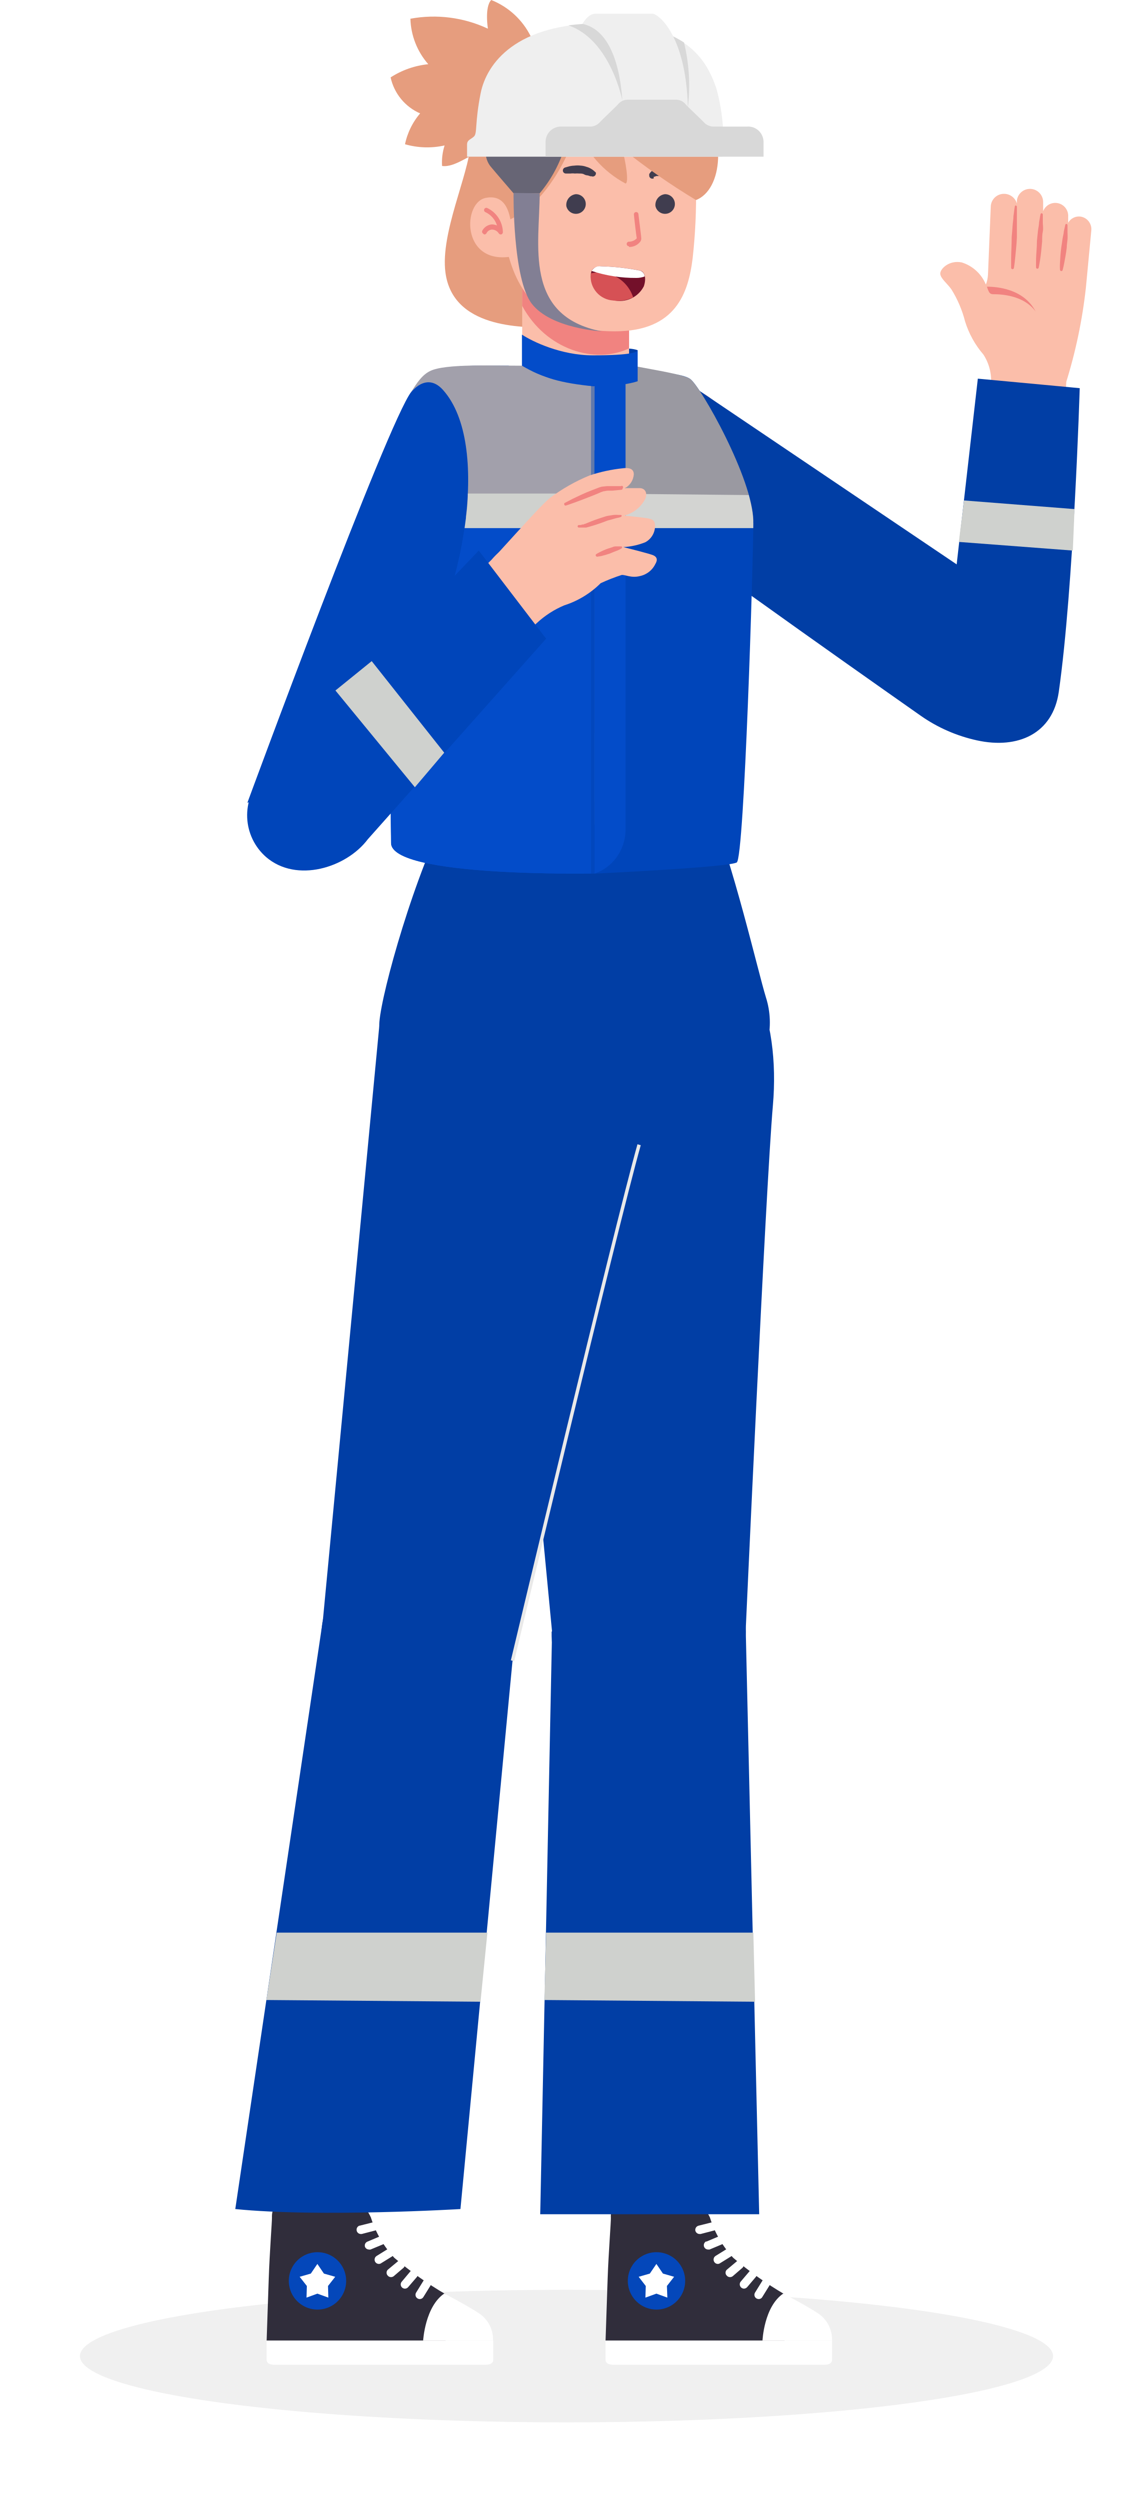 <svg width="248" height="547" viewBox="0 0 248 547" fill="none" xmlns="http://www.w3.org/2000/svg">
<path d="M136.548 76.235C137.153 76.235 138.438 76.235 139.572 76.613C139.572 77.52 137.556 78.251 136.548 78.502C136.296 77.747 135.943 76.235 136.548 76.235Z" fill="#013FA9"/>
<path d="M117.296 19.666C118.379 15.76 117.981 11.592 116.178 7.963C114.375 4.333 111.295 1.497 107.529 0C106.032 1.497 106.794 6.275 106.794 6.275C101.506 3.797 95.575 3.035 89.832 4.096C89.936 7.768 91.32 11.287 93.744 14.047C90.806 14.343 87.981 15.333 85.5 16.935C85.876 18.666 86.658 20.282 87.781 21.652C88.904 23.021 90.336 24.104 91.959 24.812C90.306 26.747 89.168 29.068 88.651 31.56C91.471 32.373 94.451 32.464 97.315 31.822C96.853 33.271 96.666 34.794 96.764 36.312C99.484 36.712 102.868 33.794 105.5 33C108.132 32.206 110.955 29.837 113 28C115.713 24.469 116.525 24.052 117.296 19.666Z" fill="#E69D7E"/>
<path d="M103 31.5C102.58 38.3 96.37 50.963 97.499 59.602C99.074 71.784 114.145 71.653 119.974 71.653H128.612V33.844L103 31.5Z" fill="#E69D7E"/>
<path d="M114.303 57.658V79.95C114.303 79.95 116.062 87.617 127.825 87.617C130.165 87.814 132.492 87.108 134.328 85.643C136.164 84.178 137.37 82.066 137.697 79.74V57.684L114.303 57.658Z" fill="#FBBEAA"/>
<path d="M137.697 76.221C130.319 79.74 119.528 76.589 114.303 66.927V57.658H137.697V76.221Z" fill="#F18380"/>
<path d="M152.348 40.539C152.444 45.87 152.199 51.203 151.613 56.503C150.668 64.091 147.963 72.493 134.573 72.493C121.182 72.493 114.329 66.427 111.467 56.503C109.734 50.516 106.216 41.642 107.66 31.402C109.104 21.162 115.274 14.467 129.82 14.073C144.366 13.679 153.845 20.217 152.348 40.539Z" fill="#FBBEAA"/>
<path d="M123.965 45.108C124.054 45.503 124.253 45.866 124.539 46.154C124.825 46.441 125.187 46.642 125.582 46.733C125.977 46.824 126.39 46.802 126.773 46.669C127.156 46.535 127.494 46.297 127.747 45.98C128 45.663 128.159 45.282 128.205 44.879C128.251 44.476 128.182 44.068 128.006 43.703C127.831 43.337 127.555 43.029 127.212 42.813C126.869 42.597 126.471 42.482 126.066 42.482C125.755 42.515 125.453 42.609 125.179 42.759C124.904 42.909 124.662 43.112 124.467 43.356C124.272 43.6 124.127 43.881 124.041 44.182C123.954 44.482 123.929 44.797 123.965 45.108Z" fill="#403D4F"/>
<path d="M143.473 45.108C143.562 45.503 143.761 45.866 144.047 46.154C144.333 46.441 144.695 46.642 145.09 46.733C145.485 46.824 145.898 46.802 146.281 46.669C146.664 46.535 147.002 46.297 147.255 45.98C147.508 45.663 147.667 45.282 147.713 44.879C147.759 44.476 147.69 44.068 147.514 43.703C147.339 43.337 147.063 43.029 146.72 42.813C146.377 42.597 145.979 42.482 145.574 42.482C145.263 42.515 144.961 42.609 144.687 42.759C144.412 42.909 144.17 43.112 143.975 43.356C143.78 43.6 143.635 43.881 143.549 44.182C143.463 44.482 143.437 44.797 143.473 45.108Z" fill="#403D4F"/>
<path d="M130.319 37.677C130.319 37.677 130.319 37.677 130.083 37.441C129.873 37.252 129.644 37.085 129.4 36.942C129.075 36.742 128.721 36.592 128.35 36.496C127.937 36.343 127.503 36.255 127.064 36.233C126.636 36.181 126.204 36.181 125.777 36.233C125.415 36.245 125.055 36.289 124.701 36.365L123.677 36.653C123.507 36.708 123.366 36.826 123.283 36.983C123.2 37.14 123.181 37.323 123.23 37.494C123.27 37.63 123.353 37.75 123.467 37.835C123.58 37.92 123.718 37.966 123.86 37.966H124.884C125.189 37.927 125.498 37.927 125.803 37.966C126.153 37.94 126.504 37.94 126.854 37.966C127.195 37.966 127.536 37.966 127.851 38.15C128.166 38.334 128.429 38.36 128.691 38.386L129.243 38.57H129.479C129.643 38.641 129.828 38.646 129.995 38.582C130.162 38.518 130.297 38.391 130.372 38.229C130.418 38.139 130.442 38.041 130.442 37.94C130.442 37.84 130.418 37.74 130.372 37.651L130.319 37.677Z" fill="#403D4F"/>
<path d="M143.08 38.675H143.237L143.657 38.517H143.946H144.235C144.467 38.441 144.704 38.38 144.944 38.334C145.187 38.295 145.435 38.295 145.679 38.334C145.905 38.294 146.136 38.294 146.362 38.334H147.202C147.378 38.327 147.545 38.252 147.668 38.125C147.79 37.998 147.858 37.828 147.858 37.651C147.853 37.521 147.811 37.395 147.736 37.288C147.662 37.181 147.559 37.097 147.438 37.047L146.624 36.758C146.327 36.661 146.018 36.608 145.705 36.601C145.357 36.549 145.003 36.549 144.655 36.601C143.965 36.67 143.31 36.934 142.765 37.362C142.567 37.494 142.397 37.663 142.266 37.861C142.134 38.019 142.134 38.071 142.108 38.071V38.334C142.094 38.457 142.113 38.583 142.165 38.696C142.216 38.809 142.298 38.906 142.401 38.977C142.503 39.047 142.623 39.088 142.748 39.095C142.872 39.102 142.996 39.075 143.106 39.016L143.08 38.675Z" fill="#403D4F"/>
<path d="M137.697 54.035C138.138 54.045 138.575 53.959 138.979 53.782C139.383 53.605 139.743 53.342 140.034 53.011C140.148 52.898 140.237 52.763 140.296 52.614C140.355 52.464 140.382 52.305 140.375 52.144C140.375 51.856 139.903 48.232 139.745 46.893C139.745 46.761 139.693 46.634 139.599 46.54C139.506 46.447 139.379 46.394 139.246 46.394C139.114 46.394 138.987 46.447 138.894 46.54C138.8 46.634 138.748 46.761 138.748 46.893C138.748 47.103 139.299 51.856 139.378 52.144C139.16 52.378 138.895 52.565 138.601 52.691C138.308 52.818 137.991 52.882 137.671 52.88C137.539 52.88 137.412 52.932 137.318 53.026C137.225 53.119 137.172 53.246 137.172 53.378C137.172 53.511 137.225 53.638 137.318 53.731C137.412 53.825 137.539 53.877 137.671 53.877L137.697 54.035Z" fill="#F18380"/>
<path d="M140.165 59.207C141.163 59.47 141.504 60.94 140.927 62.647C140.323 63.821 139.343 64.759 138.144 65.311C136.944 65.863 135.595 65.997 134.31 65.693C133.613 65.656 132.931 65.481 132.302 65.177C131.673 64.874 131.112 64.448 130.65 63.925C130.188 63.402 129.835 62.792 129.611 62.13C129.388 61.469 129.298 60.77 129.348 60.074C129.348 58.945 130.109 58.262 131.58 58.262C134.463 58.338 137.335 58.654 140.165 59.207Z" fill="#73102A"/>
<path d="M129.295 60.074C129.295 60.074 129.295 59.916 129.295 59.811C131.221 59.36 133.246 59.649 134.968 60.622C136.69 61.595 137.983 63.18 138.59 65.062C137.231 65.728 135.702 65.966 134.205 65.745C133.508 65.702 132.826 65.52 132.2 65.21C131.574 64.901 131.016 64.469 130.558 63.941C130.101 63.413 129.754 62.799 129.537 62.135C129.32 61.471 129.238 60.77 129.295 60.074Z" fill="#D65155"/>
<path d="M139.273 60.809C135.956 60.836 132.656 60.322 129.505 59.286C129.699 58.931 129.996 58.642 130.357 58.459C130.718 58.277 131.126 58.208 131.527 58.262C134.41 58.338 137.282 58.654 140.113 59.208C140.387 59.3 140.628 59.471 140.806 59.7C140.983 59.929 141.089 60.205 141.11 60.494C140.521 60.708 139.899 60.815 139.273 60.809Z" fill="white"/>
<path d="M126.381 28.146C126.381 28.146 121.733 44.215 110.627 48.442C109.337 48.458 108.063 48.164 106.911 47.583C105.76 47.003 104.765 46.154 104.01 45.108C101.06 38.903 104.083 31.722 105.5 25C107.364 16.808 113.358 6.433 131.317 8.901C140.9 7.063 145.206 10.312 152.348 20C159.49 29.689 158.098 41.537 152.348 43.769C146.692 40.364 141.271 36.583 136.122 32.452C136.909 34.92 137.75 40.145 136.909 40.145C132.056 37.561 128.312 33.295 126.381 28.146Z" fill="#E69D7E"/>
<path d="M111.992 50.385C111.782 46.815 110.811 42.508 106.478 43.27C101.227 44.031 100.86 57.816 111.73 56.162L111.992 50.385Z" fill="#FBBEAA"/>
<path d="M106.032 51.305C106.122 51.301 106.21 51.275 106.288 51.229C106.366 51.183 106.431 51.119 106.478 51.042C106.587 50.81 106.757 50.611 106.97 50.468C107.183 50.325 107.43 50.242 107.686 50.228C107.986 50.231 108.281 50.31 108.542 50.456C108.804 50.603 109.024 50.814 109.183 51.068C109.242 51.163 109.331 51.235 109.435 51.273C109.54 51.311 109.655 51.313 109.76 51.278C109.861 51.235 109.946 51.161 110.002 51.066C110.059 50.972 110.085 50.863 110.076 50.753C110.042 49.646 109.702 48.57 109.095 47.643C108.489 46.716 107.637 45.975 106.636 45.502C106.573 45.477 106.506 45.465 106.438 45.468C106.37 45.47 106.304 45.486 106.242 45.514C106.181 45.543 106.126 45.584 106.081 45.635C106.036 45.685 106.002 45.744 105.98 45.809C105.959 45.873 105.951 45.941 105.956 46.008C105.962 46.076 105.981 46.141 106.013 46.201C106.045 46.261 106.089 46.313 106.142 46.356C106.195 46.398 106.256 46.429 106.321 46.447C106.907 46.736 107.428 47.14 107.853 47.637C108.277 48.134 108.596 48.712 108.789 49.335C108.424 49.179 108.031 49.099 107.634 49.099C107.209 49.139 106.801 49.282 106.444 49.515C106.087 49.749 105.793 50.065 105.586 50.438C105.553 50.495 105.531 50.558 105.523 50.623C105.514 50.688 105.519 50.754 105.536 50.818C105.553 50.881 105.582 50.941 105.622 50.992C105.663 51.044 105.713 51.088 105.77 51.121C105.834 51.209 105.927 51.274 106.032 51.305Z" fill="#F18380"/>
<g opacity="0.3" filter="url(#filter0_f_110_6)">
<ellipse cx="106.5" cy="14.5" rx="106.5" ry="14.5" transform="matrix(1 0 0 -1 17.5 530)" fill="#CBCBCB"/>
</g>
<path d="M83.045 223.601C83.578 216.886 90.778 191.14 98.511 176.473C98.511 176.473 115.382 178.604 126.247 178.639C137.582 178.676 155.191 176.473 155.191 176.473C160.234 187.891 165.979 212.837 167.652 218.219C168.662 221.386 168.785 224.768 168.007 227.999C167.229 231.231 165.58 234.187 163.24 236.547C157.494 243.068 142.682 250.535 139.264 250.535C124.557 248.434 110.143 244.643 96.305 239.238C88.499 235.965 82.535 230.341 83.045 223.601Z" fill="#013EA5"/>
<path d="M216.937 83.768C217.037 81.583 216.452 79.422 215.265 77.586C213.436 75.465 212.065 72.989 211.24 70.313C210.605 67.829 209.591 65.458 208.234 63.283C207.264 61.949 205.81 60.858 205.81 59.84C205.81 58.822 207.749 56.858 210.513 57.416C211.697 57.785 212.784 58.411 213.698 59.249C214.612 60.087 215.329 61.117 215.798 62.264C216.063 61.565 216.218 60.829 216.258 60.083L216.865 45.222C216.874 44.837 216.96 44.457 217.118 44.106C217.277 43.754 217.504 43.438 217.786 43.176C218.069 42.914 218.401 42.711 218.763 42.58C219.125 42.448 219.51 42.39 219.895 42.41C220.508 42.436 221.097 42.653 221.579 43.032C222.062 43.41 222.414 43.93 222.586 44.519V43.84C222.679 43.117 223.042 42.457 223.602 41.991C224.162 41.526 224.878 41.289 225.605 41.329C226.332 41.368 227.018 41.682 227.523 42.206C228.029 42.731 228.318 43.427 228.331 44.155V46.216C228.574 45.58 229.037 45.053 229.636 44.731C230.235 44.409 230.93 44.312 231.594 44.459C232.258 44.606 232.847 44.986 233.254 45.531C233.661 46.076 233.858 46.749 233.81 47.428V48.737C234.071 48.278 234.46 47.906 234.929 47.665C235.399 47.424 235.928 47.324 236.453 47.379C237.171 47.471 237.826 47.838 238.279 48.404C238.731 48.969 238.946 49.689 238.877 50.41L237.689 62.943C236.911 70.01 235.45 76.984 233.325 83.768C233.3 84.901 233.037 86.015 232.555 87.041C232.073 88.066 231.381 88.979 230.525 89.721C229.669 90.463 228.667 91.018 227.583 91.349C226.5 91.681 225.359 91.782 224.234 91.647C223.216 91.681 222.203 91.495 221.263 91.103C220.323 90.711 219.478 90.121 218.786 89.374C218.094 88.627 217.571 87.74 217.252 86.772C216.933 85.805 216.826 84.78 216.937 83.768Z" fill="#FBBEAA"/>
<path d="M135.239 479.411C135.239 477.077 136.166 474.839 137.817 473.188C139.467 471.538 141.705 470.611 144.039 470.611C146.373 470.611 148.612 471.538 150.262 473.188C151.912 474.839 152.839 477.077 152.839 479.411V498.539H135.239V479.411Z" fill="#FBBEAA"/>
<path d="M152.21 482.975C154.367 482.975 154.755 483.92 155.386 485.157C156.408 488.452 158.156 491.475 160.501 494.005C164.002 496.987 167.758 499.656 171.725 501.981V512.115H132.549C132.549 512.115 132.816 504.115 133.009 498.466C133.203 492.818 133.761 485.933 133.713 485.205C133.664 484.478 133.712 482.975 135.046 482.975H152.21Z" fill="#302D3B"/>
<path d="M137.421 499.023C137.416 500.267 137.781 501.485 138.469 502.521C139.157 503.557 140.137 504.366 141.286 504.844C142.434 505.322 143.698 505.448 144.919 505.207C146.139 504.965 147.26 504.367 148.139 503.487C149.019 502.608 149.617 501.487 149.859 500.267C150.1 499.046 149.974 497.782 149.496 496.634C149.018 495.485 148.209 494.505 147.173 493.817C146.137 493.129 144.919 492.764 143.675 492.769C142.019 492.775 140.431 493.436 139.26 494.608C138.088 495.779 137.427 497.366 137.421 499.023Z" fill="#0447BA"/>
<path d="M143.676 495.339L142.245 497.448L139.797 498.151L141.348 500.163L141.276 502.708L143.676 501.836L146.076 502.708L145.979 500.163L147.554 498.151L145.106 497.448L143.676 495.339Z" fill="white"/>
<path d="M171.458 501.812C171.458 501.812 177.01 504.745 179.094 506.175C180.06 506.829 180.844 507.717 181.374 508.755C181.903 509.794 182.162 510.95 182.125 512.115H166.9C166.9 512.115 167.215 504.672 171.458 501.812Z" fill="white"/>
<path d="M132.549 512.115V516.309C132.549 517.012 133.179 517.4 134.246 517.4H180.453C181.495 517.4 182.125 517.012 182.125 516.309V512.115H132.549Z" fill="white"/>
<path d="M166.9 498.975C167.035 498.769 167.244 498.623 167.484 498.569C167.724 498.515 167.975 498.556 168.185 498.684C168.29 498.748 168.38 498.833 168.452 498.933C168.523 499.033 168.574 499.146 168.601 499.265C168.628 499.385 168.631 499.509 168.61 499.63C168.588 499.751 168.543 499.866 168.476 499.969L166.852 502.587C166.774 502.723 166.66 502.835 166.524 502.912C166.387 502.989 166.233 503.027 166.076 503.024C165.897 503.021 165.721 502.971 165.567 502.878C165.462 502.814 165.372 502.729 165.3 502.63C165.229 502.53 165.178 502.417 165.151 502.297C165.124 502.177 165.121 502.053 165.143 501.933C165.164 501.812 165.209 501.696 165.276 501.593L166.9 498.975Z" fill="white"/>
<path d="M164.04 496.963C164.119 496.87 164.216 496.795 164.325 496.74C164.434 496.685 164.553 496.652 164.674 496.643C164.796 496.634 164.918 496.649 165.034 496.687C165.15 496.726 165.257 496.786 165.349 496.866C165.441 496.945 165.517 497.042 165.572 497.151C165.627 497.26 165.66 497.379 165.669 497.5C165.678 497.622 165.663 497.744 165.624 497.86C165.586 497.975 165.526 498.083 165.446 498.175L163.555 500.405C163.468 500.507 163.36 500.59 163.239 500.649C163.118 500.707 162.986 500.74 162.852 500.745C162.676 500.741 162.505 500.689 162.358 500.594C162.21 500.499 162.092 500.364 162.016 500.206C161.941 500.047 161.911 499.871 161.93 499.696C161.949 499.522 162.017 499.356 162.125 499.217L164.04 496.963Z" fill="white"/>
<path d="M161.349 494.709C161.542 494.584 161.774 494.534 162.001 494.568C162.228 494.602 162.435 494.717 162.583 494.892C162.731 495.067 162.811 495.29 162.807 495.519C162.803 495.749 162.716 495.969 162.562 496.139L160.404 498.006C160.235 498.149 160.02 498.226 159.798 498.224C159.664 498.229 159.532 498.203 159.41 498.148C159.288 498.093 159.18 498.011 159.095 497.909C159.005 497.825 158.934 497.723 158.885 497.611C158.836 497.498 158.811 497.377 158.811 497.254C158.811 497.131 158.836 497.01 158.885 496.897C158.934 496.785 159.005 496.683 159.095 496.6L161.349 494.709Z" fill="white"/>
<path d="M156.621 493.593L159.045 492.09C159.258 491.964 159.512 491.927 159.752 491.986C159.992 492.045 160.2 492.195 160.33 492.405C160.396 492.51 160.44 492.626 160.46 492.748C160.479 492.87 160.474 492.995 160.445 493.114C160.415 493.234 160.362 493.347 160.288 493.446C160.215 493.545 160.122 493.628 160.015 493.69L157.591 495.193C157.447 495.289 157.278 495.339 157.106 495.339C156.948 495.335 156.794 495.291 156.658 495.21C156.522 495.129 156.409 495.015 156.33 494.878C156.202 494.668 156.161 494.417 156.215 494.177C156.269 493.937 156.415 493.727 156.621 493.593Z" fill="white"/>
<path d="M154.585 490.466L157.3 489.327C157.532 489.23 157.792 489.23 158.024 489.325C158.256 489.421 158.44 489.605 158.536 489.836C158.584 489.949 158.608 490.07 158.608 490.192C158.608 490.315 158.584 490.436 158.536 490.549C158.489 490.662 158.419 490.764 158.332 490.85C158.245 490.935 158.141 491.003 158.027 491.048L155.312 492.188H154.949C154.739 492.176 154.54 492.096 154.381 491.959C154.223 491.822 154.114 491.637 154.073 491.431C154.031 491.226 154.059 491.013 154.151 490.825C154.244 490.637 154.397 490.485 154.585 490.394V490.466Z" fill="white"/>
<path d="M152.888 486.975L155.894 486.223C156.132 486.165 156.383 486.204 156.592 486.332C156.802 486.459 156.952 486.664 157.009 486.902C157.067 487.14 157.028 487.391 156.901 487.6C156.774 487.809 156.569 487.959 156.331 488.017L153.349 488.793H153.131C152.922 488.791 152.719 488.721 152.553 488.594C152.387 488.468 152.267 488.291 152.209 488.09C152.157 487.852 152.199 487.604 152.325 487.396C152.452 487.189 152.653 487.038 152.888 486.975Z" fill="white"/>
<path d="M122.366 357.082C122.633 345.348 130.536 339.676 142.245 339.967C153.954 340.257 162.391 346.391 162.124 358.1L152.839 480.357H135.239L122.366 357.082Z" fill="#FBBEAA"/>
<path d="M120.84 357.009C120.905 354.223 121.518 351.478 122.645 348.929C123.771 346.38 125.388 344.078 127.404 342.155C129.42 340.231 131.795 338.723 134.394 337.718C136.992 336.712 139.764 336.228 142.549 336.293C145.335 336.359 148.08 336.972 150.629 338.098C153.178 339.224 155.48 340.842 157.403 342.858C159.327 344.874 160.835 347.249 161.84 349.847C162.846 352.446 163.33 355.217 163.265 358.003L166.178 484.465H118.25L120.84 357.009Z" fill="#013EA5"/>
<path d="M61.056 479.411C61.056 477.077 61.983 474.839 63.634 473.188C65.284 471.538 67.522 470.611 69.856 470.611C72.19 470.611 74.429 471.538 76.079 473.188C77.729 474.839 78.656 477.077 78.656 479.411V498.539H61.056V479.411Z" fill="#FBBEAA"/>
<path d="M78.002 482.975C80.184 482.975 80.572 483.92 81.178 485.157C82.212 488.452 83.967 491.475 86.317 494.005C89.814 496.993 93.57 499.662 97.541 501.981V512.115H58.365C58.365 512.115 58.632 504.115 58.826 498.466C59.02 492.818 59.553 485.933 59.529 485.205C59.505 484.478 59.529 482.975 60.838 482.975H78.002Z" fill="#302D3B"/>
<path d="M63.214 499.023C63.209 500.266 63.574 501.482 64.26 502.518C64.948 503.554 65.927 504.363 67.073 504.842C68.22 505.32 69.484 505.448 70.703 505.209C71.923 504.969 73.044 504.373 73.924 503.496C74.805 502.619 75.405 501.5 75.65 500.281C75.894 499.063 75.771 497.799 75.296 496.65C74.822 495.502 74.017 494.52 72.984 493.829C71.951 493.137 70.736 492.769 69.493 492.769C67.832 492.769 66.239 493.427 65.062 494.599C63.885 495.771 63.221 497.362 63.214 499.023Z" fill="#0447BA"/>
<path d="M69.469 495.339L68.038 497.448L65.59 498.151L67.166 500.163L67.093 502.708L69.469 501.836L71.869 502.708L71.796 500.163L73.372 498.151L70.899 497.448L69.469 495.339Z" fill="white"/>
<path d="M97.251 501.812C97.251 501.812 102.826 504.745 104.887 506.175C105.857 506.824 106.645 507.711 107.176 508.751C107.706 509.79 107.961 510.949 107.917 512.115H92.62C92.62 512.115 93.032 504.672 97.251 501.812Z" fill="white"/>
<path d="M58.365 512.115V516.309C58.365 517.012 58.971 517.4 60.038 517.4H106.293C107.36 517.4 107.966 517.012 107.966 516.309V512.115H58.365Z" fill="white"/>
<path d="M92.717 498.975C92.849 498.766 93.059 498.618 93.299 498.564C93.54 498.509 93.793 498.552 94.002 498.684C94.211 498.816 94.359 499.025 94.414 499.266C94.468 499.507 94.425 499.76 94.293 499.969L92.669 502.587C92.585 502.723 92.467 502.835 92.327 502.911C92.186 502.988 92.029 503.027 91.869 503.024C91.696 503.024 91.528 502.974 91.384 502.878C91.279 502.814 91.189 502.729 91.117 502.63C91.046 502.53 90.995 502.417 90.968 502.297C90.941 502.177 90.938 502.053 90.96 501.933C90.981 501.812 91.026 501.696 91.093 501.593L92.717 498.975Z" fill="white"/>
<path d="M89.832 496.963C89.992 496.777 90.218 496.66 90.462 496.637C90.707 496.615 90.95 496.688 91.141 496.842C91.329 497.006 91.446 497.236 91.469 497.484C91.492 497.732 91.418 497.98 91.263 498.175L89.347 500.405C89.263 500.511 89.156 500.597 89.035 500.655C88.913 500.714 88.779 500.745 88.644 500.745C88.467 500.747 88.292 500.697 88.142 500.602C87.992 500.507 87.873 500.37 87.798 500.209C87.724 500.047 87.698 499.868 87.723 499.692C87.749 499.516 87.824 499.351 87.941 499.217L89.832 496.963Z" fill="white"/>
<path d="M87.166 494.709C87.359 494.584 87.59 494.534 87.817 494.568C88.044 494.602 88.251 494.717 88.4 494.892C88.548 495.067 88.627 495.29 88.624 495.519C88.62 495.749 88.532 495.969 88.378 496.139L86.196 498.006C86.027 498.149 85.812 498.226 85.59 498.224C85.457 498.227 85.325 498.2 85.203 498.146C85.082 498.091 84.974 498.01 84.887 497.909C84.801 497.823 84.732 497.721 84.685 497.609C84.638 497.496 84.614 497.376 84.614 497.254C84.614 497.132 84.638 497.012 84.685 496.899C84.732 496.787 84.801 496.685 84.887 496.6L87.166 494.709Z" fill="white"/>
<path d="M82.438 493.593L84.863 492.09C85.072 492.002 85.306 491.992 85.522 492.062C85.738 492.132 85.921 492.277 86.039 492.471C86.156 492.665 86.2 492.895 86.162 493.119C86.125 493.343 86.007 493.546 85.832 493.69L83.408 495.193C83.264 495.289 83.096 495.339 82.923 495.339C82.762 495.337 82.603 495.293 82.463 495.213C82.323 495.132 82.206 495.017 82.123 494.878C81.997 494.665 81.96 494.412 82.019 494.171C82.078 493.931 82.228 493.724 82.438 493.593Z" fill="white"/>
<path d="M216.647 85.393L206.95 146.266C205.35 153.903 207.822 160.812 216.647 162.024C218.276 162.236 219.931 162.115 221.511 161.668C223.092 161.221 224.565 160.458 225.842 159.424C227.118 158.39 228.171 157.107 228.937 155.654C229.702 154.201 230.165 152.607 230.295 150.969L233.253 85.514C234.029 79.332 231.338 75.211 226.635 74.701C220.865 74.071 217.81 77.49 216.647 85.393Z" fill="#FBBEAA"/>
<path d="M80.403 490.466L83.118 489.327C83.231 489.28 83.352 489.255 83.474 489.255C83.597 489.255 83.718 489.28 83.831 489.327C83.944 489.374 84.046 489.444 84.132 489.531C84.217 489.619 84.285 489.722 84.33 489.836C84.421 490.062 84.421 490.313 84.33 490.539C84.24 490.765 84.066 490.947 83.845 491.048L81.106 492.188C80.994 492.213 80.878 492.213 80.766 492.188C80.58 492.188 80.397 492.132 80.242 492.029C80.087 491.925 79.965 491.778 79.894 491.606C79.82 491.387 79.832 491.148 79.926 490.937C80.02 490.726 80.19 490.558 80.403 490.466Z" fill="white"/>
<path d="M78.704 486.975L81.686 486.224C81.927 486.165 82.182 486.203 82.395 486.33C82.608 486.457 82.763 486.662 82.826 486.902C82.855 487.02 82.86 487.142 82.841 487.262C82.823 487.382 82.781 487.497 82.718 487.601C82.655 487.704 82.572 487.795 82.474 487.866C82.376 487.938 82.265 487.989 82.147 488.017L79.165 488.793H78.923C78.704 488.777 78.498 488.684 78.34 488.533C78.182 488.381 78.082 488.179 78.056 487.962C78.03 487.744 78.081 487.524 78.199 487.34C78.317 487.156 78.496 487.018 78.704 486.951V486.975Z" fill="white"/>
<path d="M70.681 356.718C71.872 351.215 75.199 346.41 79.932 343.36C84.664 340.309 90.414 339.263 95.918 340.451C107.385 342.875 113.567 354.173 111.094 365.639L78.657 482.369H60.838L70.681 356.718Z" fill="#FBBEAA"/>
<path d="M70.681 354.415C71.997 349.044 75.355 344.398 80.043 341.465C84.73 338.532 90.377 337.543 95.782 338.708C101.188 339.873 105.925 343.1 108.988 347.704C112.051 352.308 113.198 357.924 112.185 363.36L100.786 483.331C100.786 483.331 69.9 485.174 51.5 483.331L70.681 354.415Z" fill="#013EA5"/>
<path d="M224.526 139.527L154.9 86.629C146.779 81.441 141.252 84.204 136.936 89.756C134.966 92.443 134.052 95.761 134.369 99.078C134.687 102.395 136.213 105.48 138.658 107.744L208.113 158.921C210.561 160.988 213.712 162.031 216.909 161.832C220.107 161.634 223.105 160.209 225.277 157.854L225.592 157.515C226.746 156.285 227.636 154.832 228.209 153.247C228.783 151.661 229.027 149.975 228.927 148.291C228.827 146.608 228.386 144.963 227.629 143.456C226.872 141.949 225.816 140.612 224.526 139.527Z" fill="#FBBEAA"/>
<path d="M138.658 107.72C138.015 107.167 137.43 106.55 136.912 105.878C136.454 104.152 136.395 102.345 136.74 100.594C137.084 98.842 137.823 97.192 138.9 95.769C142.561 90.12 150.246 85.683 153.664 86.532L157.058 88.253L195.483 117.345C192.082 125.337 187.488 132.767 181.858 139.381L138.658 107.72Z" fill="#F18380"/>
<path d="M149.154 82.847L209.407 123.484C209.153 125.562 214.036 82.847 214.036 82.847L236.337 84.928C236.337 84.928 235.035 128.418 231.753 151.386C230.45 160.501 222.863 163.957 213.867 161.995C209.426 161.026 205.244 159.203 201.523 156.591C185.534 145.368 140.676 113.757 137.009 109.781C130.681 102.92 130.681 97.78 134.318 92.132C137.954 86.483 145.736 81.998 149.154 82.847Z" fill="#013EA5"/>
<path d="M120.839 357.009L108.402 226.801C108.402 212.425 123.215 196.764 145.058 200.134C164.791 203.213 170.804 223.043 169.179 241.832C167.555 260.62 163.167 357.93 163.167 357.93C163.102 360.716 162.488 363.462 161.362 366.01C160.236 368.559 158.619 370.861 156.603 372.784C154.587 374.708 152.212 376.216 149.613 377.221C147.014 378.227 144.243 378.711 141.458 378.646C138.672 378.581 135.926 377.967 133.378 376.841C130.829 375.715 128.527 374.097 126.604 372.081C124.68 370.066 123.172 367.691 122.167 365.092C121.161 362.493 120.677 359.722 120.742 356.936L120.839 357.009Z" fill="#013EA5"/>
<path d="M70.681 354.415L83.045 224.231C85.663 210.098 103.239 197.564 124.064 204.982C142.852 211.698 145.034 232.304 139.894 250.462C134.755 268.62 112.185 363.361 112.185 363.361C110.869 368.731 107.511 373.377 102.823 376.31C98.136 379.243 92.489 380.233 87.084 379.068C81.678 377.903 76.94 374.675 73.877 370.071C70.814 365.468 69.668 359.851 70.681 354.415Z" fill="#013EA5"/>
<path d="M139.894 250.462C134.779 268.62 112.185 363.361 112.185 363.361" stroke="#E9E9E9" stroke-width="0.75" stroke-miterlimit="10"/>
<path d="M136.257 80.786C136.257 80.786 146.973 82.653 149.058 83.21C150.288 83.499 151.425 84.095 152.362 84.943C153.299 85.791 154.006 86.863 154.415 88.059C155.749 91.235 162.609 112.035 163.24 114.29C163.666 116.773 163.266 119.328 162.1 121.562C161.106 124.278 155.967 136.642 155.967 136.642L155.191 176.472L126.247 181.063L98.511 176.472C98.511 176.472 88.814 102.386 88.329 97.805C87.844 93.223 90.123 84.374 95.602 83.259C101.081 82.144 116.112 80.835 116.112 80.835L136.257 80.786Z" fill="#FBBEAA"/>
<path d="M156.55 160.457V174.46C137.592 176.206 107.385 174.97 96.039 174.46C95.506 170.46 94.948 163.672 94.366 159.163C109.809 159.551 135.314 160.99 156.55 160.457Z" fill="white"/>
<path d="M56.571 172.909L87.626 91.186C91.772 82.459 97.905 81.877 104.596 84.301C107.691 85.536 110.223 87.867 111.707 90.85C113.192 93.833 113.526 97.258 112.645 100.471L80.669 180.739C79.699 183.793 77.585 186.353 74.769 187.88C71.952 189.408 68.654 189.786 65.565 188.933L65.105 188.812C63.476 188.368 61.954 187.596 60.633 186.544C59.312 185.492 58.218 184.183 57.42 182.695C56.622 181.207 56.135 179.571 55.989 177.889C55.843 176.207 56.041 174.512 56.571 172.909Z" fill="#FBBEAA"/>
<path d="M69.444 139.017L87.626 91.186C88.114 90.137 88.689 89.132 89.347 88.18C91.574 86.786 94.124 85.99 96.749 85.871C99.374 85.752 101.985 86.314 104.329 87.501C107.051 88.826 109.239 91.04 110.531 93.778C111.823 96.516 112.141 99.613 111.432 102.556C111.432 102.847 111.263 103.405 111.117 104.156L92.353 151.308C84.157 148.353 76.439 144.212 69.444 139.017Z" fill="#F18380"/>
<path d="M90.055 85.684C84.763 92.488 54.146 175.646 54.146 175.646C82.495 166.574 79.835 142.057 95.254 144.651C95.254 144.651 113.033 102.92 113.712 99.187C114.42 96.243 114.103 93.147 112.811 90.409C111.519 87.671 109.331 85.456 106.609 84.132C99.021 80.253 95.347 78.88 90.055 85.684Z" fill="#0045BA"/>
<path d="M141.496 80.77C147.099 81.836 149.631 81.963 151.054 82.901C153.305 84.412 164.897 104.876 164.897 114.111C164.897 122.28 162.92 187.631 161.272 188.696C159.624 189.762 130.122 191.144 130.122 191.144V98.604C133.116 89.336 139.372 86.766 141.496 80.77Z" fill="#0045BA"/>
<path d="M151.054 82.901C149.631 81.963 144.041 81.08 138.438 80.014C136.314 86.01 133.116 89.336 130.122 98.604V114.111H164.897C164.897 104.876 153.305 84.412 151.054 82.901Z" fill="#9A99A1"/>
<path d="M129.744 77.747C122.789 77.747 116.515 74.723 114.247 73.211V80.014C114.499 80.392 116.439 81.602 122.184 83.416C127.93 85.231 136.17 84.55 139.572 83.416V76.613C139.572 76.991 138.438 77.747 129.744 77.747Z" fill="#034CC9"/>
<path d="M164.886 115.546H130.122V107.986L163.898 108.316C164.557 110.915 164.971 112.771 164.886 115.546Z" fill="#D3D4D2"/>
<path d="M85.602 184.447C85.602 176.879 84.401 158.888 91.142 141.473C97.007 142.894 109.755 99.742 97.007 85.359C92.771 80.579 89.047 87.495 90.164 85.714C91.281 83.932 92.519 82.184 94.343 81.345C97.597 79.766 104.828 80.031 111.346 80.031C119.166 89.62 127.267 91.755 130.122 98.62V191.11C130.122 191.11 85.602 192.015 85.602 184.447Z" fill="#034CC9"/>
<path d="M85.602 184.447C85.602 176.879 84.401 158.888 91.142 141.473C97.007 142.894 109.755 99.742 97.007 85.359C92.771 80.579 89.047 87.495 90.164 85.714C91.281 83.932 92.519 82.184 94.343 81.345C97.597 79.766 104.828 80.031 111.346 80.031C119.166 89.62 127.267 91.755 130.122 98.62V191.11C130.122 191.11 85.602 192.015 85.602 184.447Z" fill="#034CC9"/>
<path d="M90.055 85.684C88.938 87.466 92.771 80.579 97.007 85.358C102.362 91.4 103.218 102.519 101.975 113.278H130.122L130.122 84.55C122.562 83.794 118.782 82.66 114.246 80.014C107.729 80.014 97.467 79.57 94.213 81.148C92.389 81.987 91.172 83.903 90.055 85.684Z" fill="#A2A0AB"/>
<path d="M130.122 191.144C132.054 190.496 133.744 189.247 134.962 187.569C136.18 185.891 136.866 183.865 136.926 181.768V78.124H130.122V191.144Z" fill="#034CC9"/>
<path d="M102.398 107.986H136.926V115.546H101.69C102.151 112.144 102.398 110.632 102.398 107.986Z" fill="#CFD1CE"/>
<g style="mix-blend-mode:multiply" opacity="0.4">
<path d="M129.366 84.395L130.122 84.55V191.144H129.366V84.395Z" fill="#013FA9"/>
</g>
<path d="M118.827 134.532L80.232 182.606C75.65 188.909 68.862 191.721 62.099 186.048C60.848 184.985 59.826 183.679 59.095 182.209C58.364 180.74 57.939 179.137 57.846 177.498C57.753 175.859 57.994 174.218 58.554 172.675C59.114 171.132 59.982 169.718 61.105 168.521L107.602 122.459C111.651 117.732 116.524 116.98 120.063 120.035C124.354 123.841 123.845 128.302 118.827 134.532Z" fill="#FBBEAA"/>
<path d="M105.275 124.981C109.566 120.641 117.59 111.283 120.305 109.005C122.99 106.982 125.923 105.311 129.033 104.035C131.392 103.244 133.831 102.716 136.306 102.459C138.027 102.241 138.73 102.75 138.73 103.792C138.687 104.413 138.489 105.014 138.154 105.539C137.82 106.064 137.359 106.497 136.815 106.798H139.991C141.082 106.798 141.785 107.671 141.276 109.077C140.813 110.006 140.152 110.822 139.339 111.467C138.527 112.113 137.582 112.571 136.572 112.811C136.572 112.811 140.863 113.223 141.954 113.441C143.045 113.659 143.385 114.071 143.385 115.114C143.375 115.834 143.175 116.539 142.805 117.156C142.434 117.774 141.906 118.282 141.276 118.629C139.731 119.256 138.092 119.616 136.427 119.696C136.427 119.696 141.736 121.029 142.803 121.417C143.87 121.805 143.991 122.508 143.433 123.429C143.115 124.078 142.657 124.648 142.09 125.096C141.524 125.545 140.865 125.862 140.16 126.023C138.148 126.556 136.791 125.684 136.063 125.805C134.501 126.308 132.971 126.907 131.481 127.599C129.245 129.825 126.511 131.487 123.506 132.447C121.268 133.386 119.216 134.716 117.445 136.375C116.62 137.149 115.648 137.75 114.587 138.142C113.526 138.534 112.396 138.709 111.266 138.657C110.136 138.605 109.028 138.327 108.007 137.839C106.986 137.351 106.074 136.664 105.323 135.817C101.445 131.696 102.099 128.253 105.275 124.981Z" fill="#FBBEAA"/>
<path d="M119.538 139.737L80.512 183.622C75.835 189.855 64.907 193.281 58.23 187.506C56.995 186.424 55.992 185.103 55.284 183.622C54.575 182.141 54.174 180.532 54.106 178.892C54.038 177.252 54.304 175.615 54.887 174.08C55.471 172.546 56.36 171.146 57.501 169.966L104.797 120.46L119.538 139.737Z" fill="#0045BA"/>
<path d="M136.282 106.823C136.289 106.863 136.287 106.904 136.277 106.943C136.267 106.983 136.249 107.02 136.224 107.052C136.199 107.084 136.167 107.11 136.131 107.129C136.095 107.148 136.056 107.159 136.015 107.162L134.027 107.356H133.058C132.718 107.356 132.403 107.477 132.064 107.501C131.705 107.609 131.357 107.747 131.021 107.914L129.906 108.374C128.403 108.98 126.9 109.538 125.785 109.95C124.67 110.362 123.894 110.605 123.894 110.605C123.832 110.63 123.764 110.632 123.701 110.61C123.638 110.587 123.586 110.542 123.555 110.483C123.509 110.424 123.485 110.352 123.485 110.277C123.485 110.203 123.509 110.13 123.555 110.071L125.373 109.126L127.264 108.229C127.943 107.914 128.694 107.598 129.446 107.307L130.585 106.871C130.951 106.705 131.333 106.576 131.724 106.483L132.888 106.362H133.882H135.361H135.918C135.979 106.314 136.057 106.292 136.135 106.301C136.212 106.31 136.282 106.349 136.331 106.41C136.379 106.472 136.401 106.549 136.392 106.627C136.383 106.704 136.343 106.774 136.282 106.823ZM135.821 112.665H135.385C135.022 112.633 134.657 112.633 134.294 112.665L133.543 112.786C133.266 112.821 132.99 112.87 132.718 112.932L131.07 113.465C129.955 113.829 128.864 114.289 128.039 114.629C128.039 114.629 127.773 114.629 127.797 114.75H127.506L127.07 114.871H126.803H126.658C126.584 114.889 126.521 114.934 126.48 114.997C126.439 115.06 126.425 115.137 126.439 115.211C126.45 115.269 126.48 115.322 126.523 115.361C126.567 115.401 126.623 115.424 126.682 115.429H127.918H128.306C129.155 115.211 130.294 114.871 131.409 114.483L133.034 113.877L133.785 113.683L134.44 113.489C134.774 113.39 135.114 113.309 135.458 113.247L135.87 113.126C135.907 113.115 135.941 113.096 135.97 113.072C136 113.048 136.024 113.018 136.042 112.984C136.06 112.95 136.072 112.913 136.075 112.875C136.079 112.837 136.075 112.799 136.064 112.762C136.035 112.727 135.998 112.699 135.955 112.682C135.913 112.665 135.867 112.659 135.821 112.665ZM135.821 119.55H134.924C134.682 119.55 134.367 119.55 134.052 119.72L133.058 120.035C132.432 120.255 131.825 120.523 131.24 120.835C130.971 120.961 130.711 121.107 130.464 121.271C130.414 121.329 130.387 121.402 130.387 121.477C130.387 121.553 130.414 121.626 130.464 121.684C130.533 121.757 130.629 121.801 130.73 121.805L131.627 121.659C132.137 121.538 132.791 121.344 133.446 121.126L134.391 120.738L135.215 120.423C135.49 120.301 135.757 120.164 136.015 120.011C136.084 119.97 136.135 119.905 136.157 119.829C136.18 119.752 136.172 119.67 136.137 119.599C136.065 119.553 135.978 119.535 135.894 119.55H135.821Z" fill="#F18380"/>
<path d="M217.422 64.374C216.501 64.374 216.428 63.792 216.016 62.725C218.077 62.725 224.065 63.113 226.683 68.156C224.041 64.519 218.974 64.374 217.422 64.374ZM222.126 45.198C222.126 45.198 221.98 46.046 221.835 47.283C221.835 47.913 221.689 48.664 221.641 49.44C221.592 50.216 221.519 51.065 221.447 51.865C221.447 53.562 221.326 55.234 221.326 56.495C221.326 57.756 221.326 58.604 221.326 58.604C221.325 58.644 221.334 58.684 221.35 58.721C221.366 58.758 221.389 58.791 221.419 58.819C221.449 58.846 221.484 58.867 221.522 58.88C221.56 58.893 221.6 58.898 221.641 58.895C221.709 58.892 221.774 58.866 221.827 58.822C221.879 58.779 221.916 58.719 221.932 58.653C221.932 58.653 222.077 57.804 222.198 56.543C222.319 55.283 222.513 53.61 222.586 51.937C222.586 51.089 222.586 50.24 222.586 49.513C222.586 48.786 222.586 47.986 222.586 47.355C222.586 46.071 222.586 45.246 222.586 45.246C222.586 45.206 222.578 45.166 222.562 45.129C222.546 45.092 222.522 45.059 222.493 45.032C222.463 45.004 222.428 44.983 222.39 44.97C222.352 44.957 222.311 44.952 222.271 44.955C222.225 44.982 222.186 45.021 222.161 45.068C222.135 45.115 222.123 45.169 222.126 45.222V45.198ZM227.75 46.895C227.75 46.895 227.604 47.622 227.435 48.689C227.435 49.246 227.265 49.877 227.192 50.555C227.12 51.234 227.047 51.962 226.974 52.689C226.974 54.143 226.804 55.598 226.78 56.689C226.756 57.78 226.78 58.531 226.78 58.531C226.783 58.57 226.794 58.607 226.811 58.641C226.829 58.675 226.853 58.706 226.882 58.73C226.911 58.755 226.945 58.774 226.982 58.785C227.019 58.797 227.057 58.801 227.095 58.798C227.161 58.794 227.222 58.767 227.271 58.723C227.319 58.679 227.351 58.62 227.362 58.556C227.362 58.556 227.507 57.828 227.677 56.762C227.847 55.695 227.992 54.216 228.114 52.786C228.114 52.059 228.114 51.331 228.259 50.652C228.404 49.974 228.259 49.319 228.259 48.761C228.259 47.671 228.259 46.943 228.259 46.943C228.259 46.903 228.251 46.863 228.235 46.826C228.219 46.789 228.195 46.756 228.165 46.728C228.136 46.701 228.101 46.68 228.063 46.667C228.024 46.654 227.984 46.649 227.944 46.652C227.89 46.675 227.843 46.711 227.809 46.758C227.775 46.805 227.754 46.861 227.75 46.919V46.895ZM233.18 49.198C233.18 49.198 233.035 49.804 232.841 50.725C232.841 51.161 232.647 51.695 232.574 52.277C232.501 52.859 232.405 53.465 232.308 54.071C232.138 55.307 232.065 56.495 232.017 57.465C231.968 58.434 232.017 59.016 232.017 59.016C232.016 59.057 232.025 59.096 232.041 59.133C232.057 59.17 232.081 59.204 232.11 59.231C232.14 59.258 232.175 59.279 232.213 59.292C232.251 59.305 232.292 59.31 232.332 59.307C232.394 59.304 232.453 59.281 232.501 59.242C232.549 59.203 232.583 59.149 232.598 59.089C232.598 59.089 232.768 58.483 232.938 57.586C233.108 56.689 233.35 55.428 233.495 54.216C233.495 53.586 233.617 52.98 233.665 52.398C233.714 51.816 233.665 51.283 233.665 50.822C233.665 49.901 233.665 49.271 233.665 49.271C233.665 49.23 233.657 49.19 233.641 49.153C233.625 49.116 233.601 49.083 233.572 49.056C233.542 49.028 233.507 49.008 233.469 48.995C233.431 48.981 233.39 48.976 233.35 48.98C233.305 49.005 233.267 49.039 233.237 49.081C233.208 49.123 233.188 49.172 233.18 49.222V49.198Z" fill="#F18380"/>
<path d="M58.304 437.594L60.572 422.853H106.687L105.175 437.972L58.304 437.594Z" fill="#CFD1CE"/>
<path d="M119.16 437.594L119.538 422.853H164.897L165.275 437.972L119.16 437.594Z" fill="#CFD1CE"/>
<path d="M73.424 151.077L81.361 144.651L97.237 164.685L90.811 172.244L73.424 151.077Z" fill="#CFD1CE"/>
<path d="M209.878 118.57L211.012 109.498L235.204 111.388L234.826 120.46L209.878 118.57Z" fill="#CFD1CE"/>
<path d="M123.406 32.865C122.256 36.313 120.466 39.513 118.129 42.295H112.409C112.409 42.295 107.974 37.148 107.642 36.726C107.161 36.213 106.795 35.603 106.57 34.938C106.344 34.272 106.263 33.565 106.333 32.865H123.406Z" fill="#676575"/>
<path d="M118.129 42.295C118.129 53.39 114.464 69.164 131.7 72.5C131.7 72.5 120.657 71.917 116.422 66.481C112.187 61.045 112.409 42.207 112.409 42.207L118.129 42.295Z" fill="#827F94"/>
<path d="M102.232 34.285H158.194C158.62 29.226 158.14 24.132 156.775 19.242C154.558 12.896 150.123 5.13 131.565 5.13C113.007 5.13 106.511 13.828 105.203 20.418C103.895 27.008 104.516 29.16 103.739 29.87C102.963 30.58 102.232 30.602 102.232 31.667V34.285Z" fill="#EFEFEF"/>
<path d="M131.565 5.13C135.612 5.057 139.65 5.549 143.56 6.595H143.738L144.425 6.816C146.298 7.394 148.082 8.23 149.724 9.302C150.839 13.903 151.132 18.666 150.589 23.369H144.425L136.221 21.971C136.221 21.971 133.627 8.658 124.404 5.552C126.778 5.24 129.171 5.099 131.565 5.13Z" fill="#D8D8D8"/>
<path d="M130.279 3H142.806C144.137 3 150.589 8.015 150.589 25.188H136.332C136.332 20.129 135.445 6.883 127.463 5.219C127.485 5.263 128.683 3 130.279 3Z" fill="#EFEFEF"/>
<path d="M167.129 34.285V31.046C167.128 30.582 167.03 30.123 166.843 29.698C166.656 29.273 166.383 28.891 166.042 28.576C165.701 28.262 165.298 28.021 164.859 27.87C164.421 27.718 163.956 27.659 163.493 27.695H156.332C155.92 27.715 155.509 27.645 155.127 27.492C154.744 27.339 154.399 27.106 154.114 26.808C153.649 26.275 150.478 23.302 150.101 22.858C149.842 22.52 149.506 22.248 149.12 22.066C148.734 21.885 148.31 21.799 147.884 21.816H137.463C137.038 21.803 136.615 21.89 136.23 22.071C135.844 22.253 135.507 22.522 135.246 22.858C134.869 23.302 131.698 26.275 131.233 26.808C130.949 27.107 130.604 27.341 130.221 27.494C129.838 27.648 129.427 27.716 129.016 27.695H123.051C122.589 27.659 122.124 27.718 121.685 27.87C121.246 28.021 120.844 28.262 120.502 28.576C120.161 28.891 119.888 29.273 119.701 29.698C119.514 30.123 119.417 30.582 119.415 31.046V34.285H167.129Z" fill="#D8D8D8"/>
<defs>
<filter id="filter0_f_110_6" x="0.5" y="484" width="247" height="63" filterUnits="userSpaceOnUse" color-interpolation-filters="sRGB">
<feFlood flood-opacity="0" result="BackgroundImageFix"/>
<feBlend mode="normal" in="SourceGraphic" in2="BackgroundImageFix" result="shape"/>
<feGaussianBlur stdDeviation="8.5" result="effect1_foregroundBlur_110_6"/>
</filter>
</defs>
</svg>
